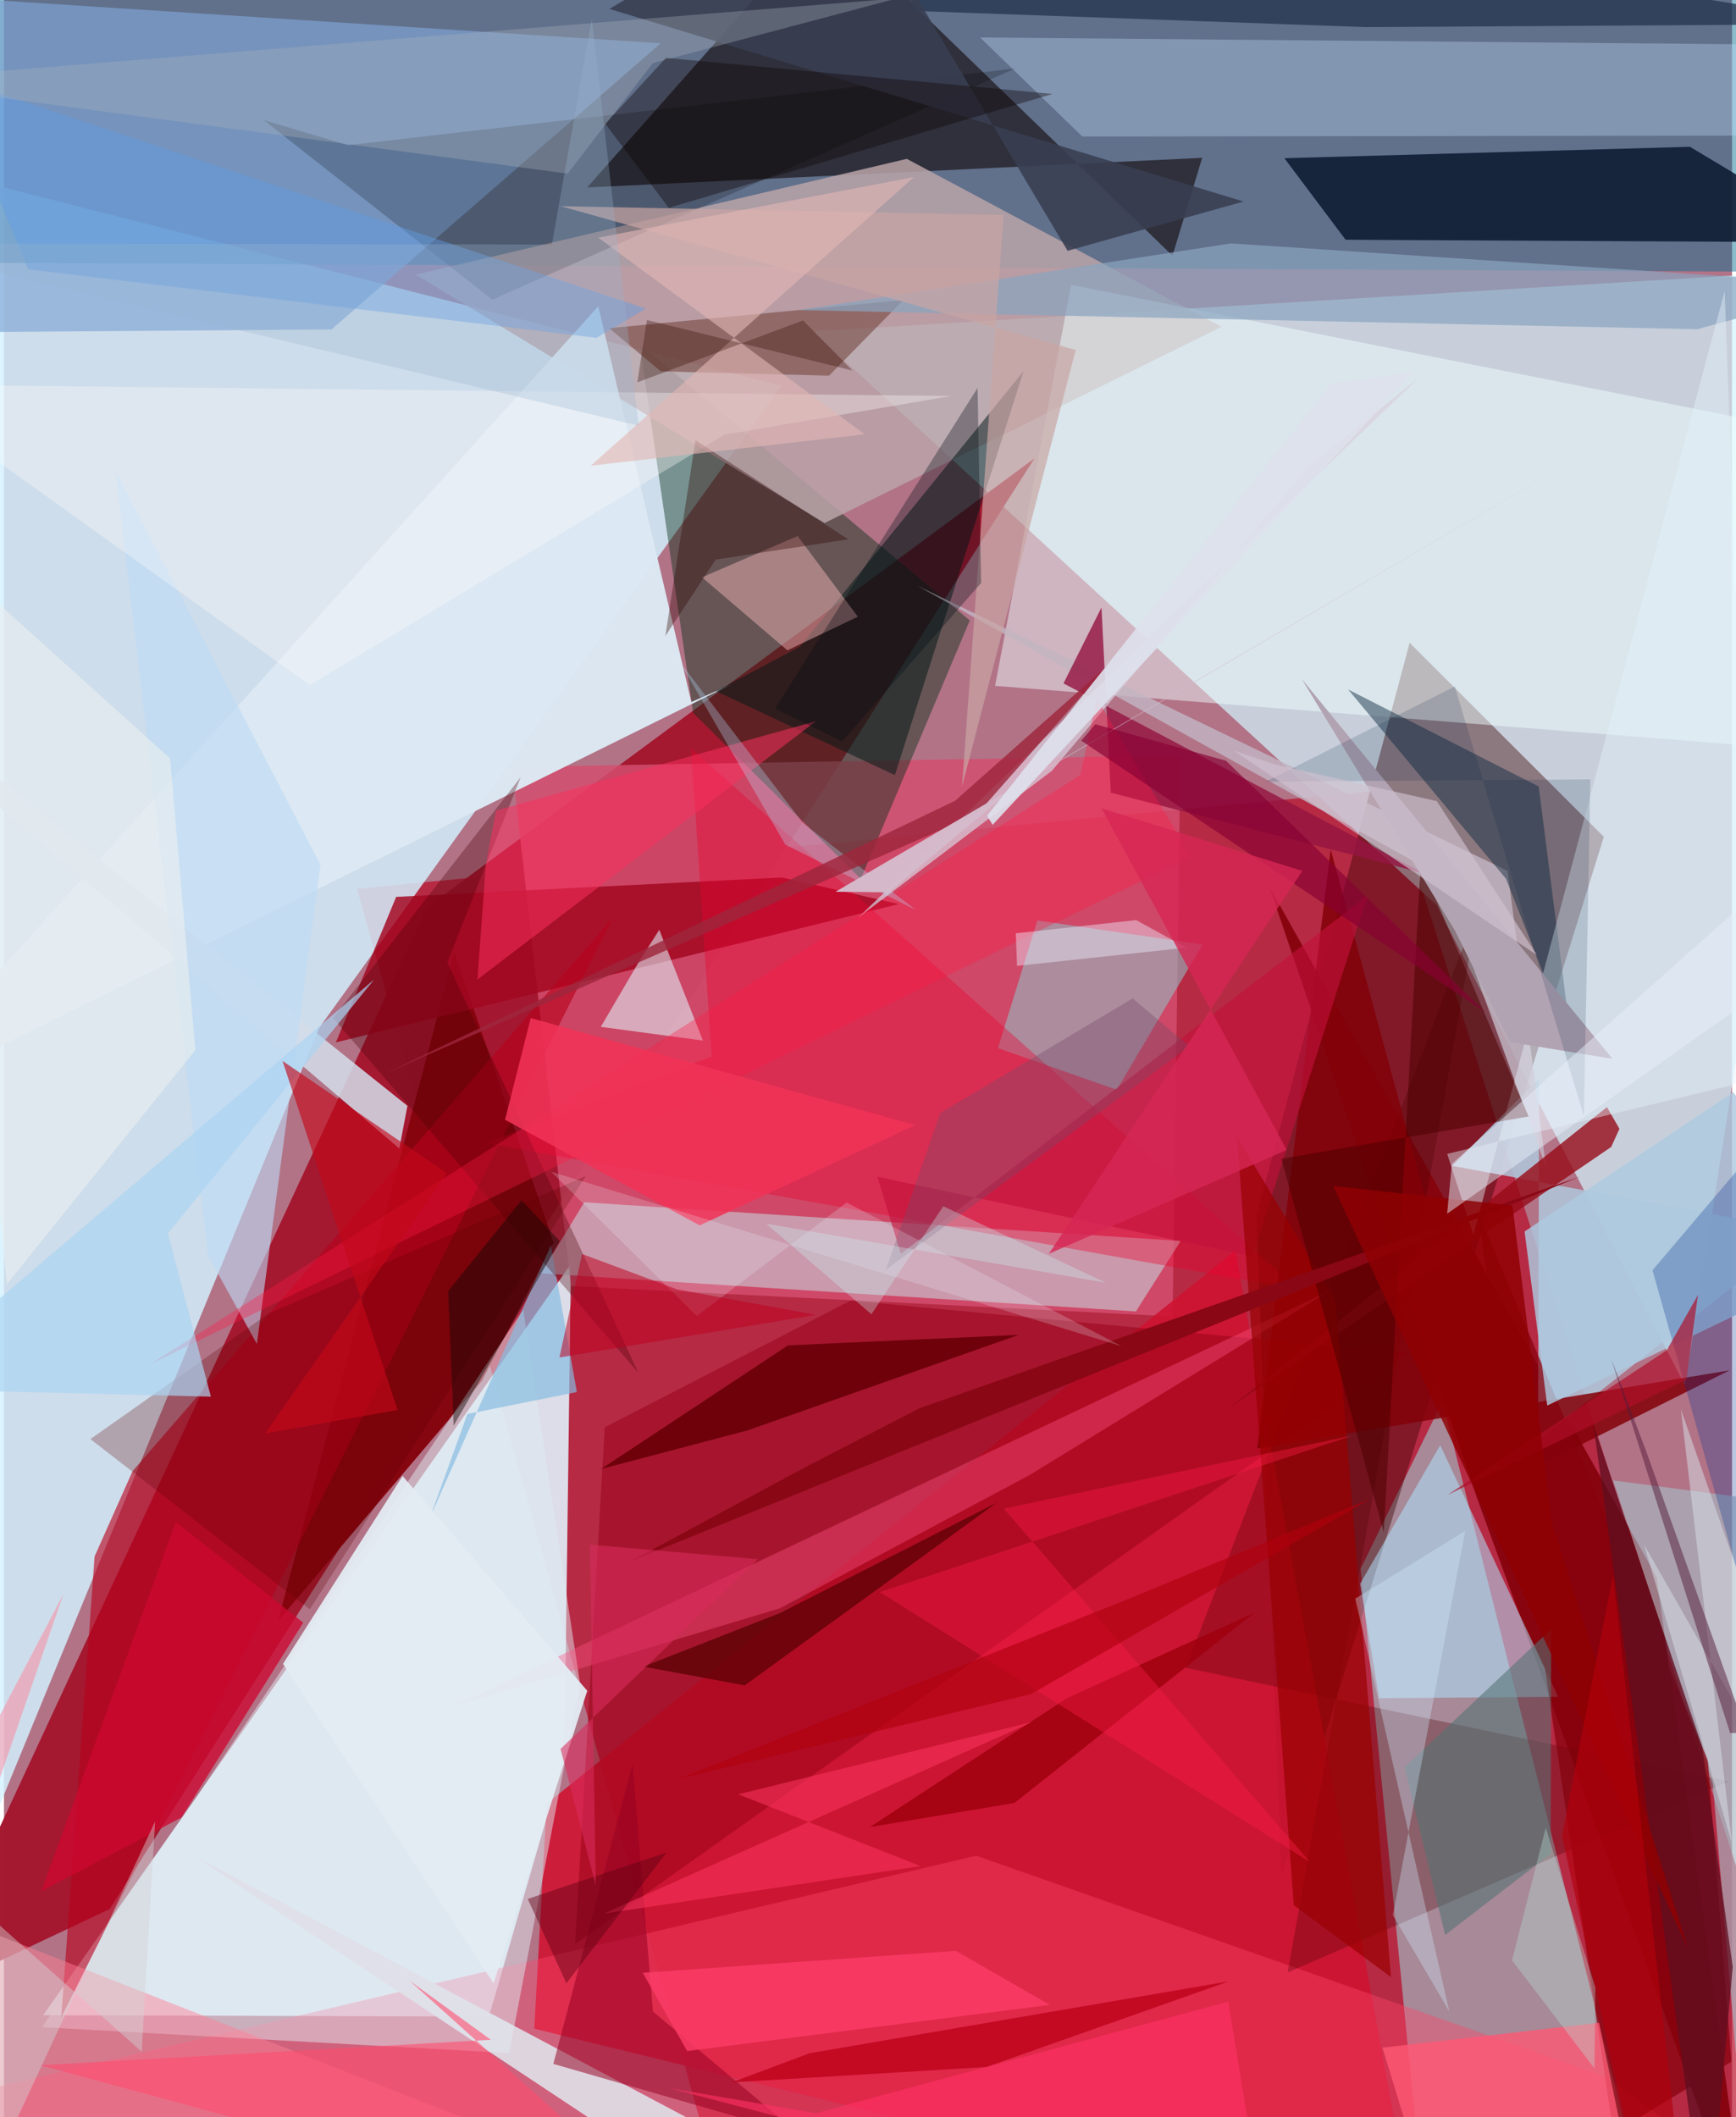 <svg xmlns="http://www.w3.org/2000/svg" width="228" height="278" viewBox="0 0 836 1024"><path fill="#b27387" d="M0 0h836v1024H0z"/><path fill="#b80824" fill-opacity=".675" d="M670.449 381.838l-499.633 48.007 182.087 653.832 544.1 2.323z"/><path fill="#d4f1ff" fill-opacity=".835" d="M-62 1018.97l4.514-942.936 433.605 110.55-223.787 310.799z"/><path fill="#d2f5fd" fill-opacity=".706" d="M391.31 160.263L898 129.546 813.246 670.1 693.052 437.763z"/><path fill="#e1f5fd" fill-opacity=".882" d="M271.142 849.635l3.15-238.327L18.98 974.688l215.603.657z"/><path fill="#a41830" fill-opacity=".992" d="M204.67 438.835l293.864-217.148L51.171 923.313l-91.726 43.362z"/><path fill="#036d90" fill-opacity=".463" d="M898-4.04v135.675l-929.281-4.648L-4.841-33.34z"/><path fill="#9fbcc4" fill-opacity=".647" d="M656.31 758.779l39.587-81.07L798.726 1086H688.68z"/><path fill="#390000" fill-opacity=".416" d="M680.035 310.918l93.937 93.825-156.038 502.683-11.987-319.427z"/><path fill="#d44f6f" fill-opacity=".831" d="M245.813 370.929l28.504 251.118 291.055 14.664 3.767-271.322z"/><path fill="#0c0203" fill-opacity=".584" d="M397.084-39.2l168.22 162.872L579.66 76.34 282.152 90.667z"/><path fill="#042e16" fill-opacity=".427" d="M467.26 300.097l-52.723 124.987-81.114-80.24-25.853-178.478z"/><path fill="#ce1332" fill-opacity=".89" d="M262.54 872.377l-5.988 108.825L683.722 1086l-88.097-481.101z"/><path fill="#0c1a31" fill-opacity=".875" d="M815.633 71.002l-196.18 5.52 29.586 39.43 243.74 1.284z"/><path fill="#baa5a9" fill-opacity=".839" d="M396.999 252.965l191.992-94.901-152.21-81.235-237.495 56.015z"/><path fill="#85030c" fill-opacity=".933" d="M799.545 762.785L843.941 1086 712.556 724.337 612.084 428.721z"/><path fill="#7fa5d5" fill-opacity=".663" d="M-62 160.992l220.435-1.653 159.321-138.42-372.05-24.046z"/><path fill="#dce8f2" fill-opacity=".976" d="M332.524 339.553l19.42-8.536L-62 535.749l349.515-387.6z"/><path fill="#c7cad4" fill-opacity=".624" d="M280.729 581.505l-20.96 34.382 287.828 18.412 21.68-34.093z"/><path fill="#b0c5da" fill-opacity=".871" d="M700.612 563.875l169.772 31.46-128.238 101.28.535-174.97z"/><path fill="#eefeff" fill-opacity=".475" d="M898 364.89l-418.52-33.167 36.799-193.966 340.37 67.666z"/><path fill="#afe4ff" fill-opacity=".533" d="M694.827 698.972l-38.743 67.022 9.204 55.364 86.58-.665z"/><path fill="#ff456d" fill-opacity=".392" d="M470.31 897.545l305.417 107.13 107.886 80.667L-62 1023.168z"/><path fill="#960016" fill-opacity=".49" d="M409.55 629.051l269.393 25.394-402.63 285.8 14.318-249.914z"/><path fill="#85040e" fill-opacity=".976" d="M217.82 460.57l48.092 140.382-34.719 66.912L132.67 783.87z"/><path fill="#a20720" fill-opacity=".827" d="M189.743 433.785l-29.165 70.391 272.35-66.913-56.588-12.857z"/><path fill="#c0e1fd" fill-opacity=".345" d="M854.215 21.532l-382.002-3.411 49.474 47.911L898 65.517z"/><path fill="#031817" fill-opacity=".514" d="M344.496 334.274l40.565-21.486L493.286 179.44l-62.288 195.474z"/><path fill="#ded5df" fill-opacity=".984" d="M91.446 897.322L411.93 1067.52l35.258-6.24-71.156 24.72z"/><path fill="#91c4cb" fill-opacity=".549" d="M499.928 445.19l-19.047 61.748 57.467 20.154 41.503-70.254z"/><path fill="#4b0000" fill-opacity=".298" d="M713.083 439.262L621.02 953.986l213.347-92.372-262.61-54.934z"/><path fill="#c2b4c1" fill-opacity=".831" d="M694.722 423.63l51.284 140.831L727.4 421.197 441.877 283.323z"/><path fill="#d4ddea" fill-opacity=".859" d="M191.273 555.492L-62 339.392l29.36 13.13L195.184 534.85z"/><path fill="#ed0030" fill-opacity=".373" d="M342.372 510.983l-9.967-149.05 294.011 261.841-393.283-70.87z"/><path fill="#7b5148" fill-opacity=".651" d="M292.753 158.724l25.028 20.895 81.374 2.081 35.966-36.588z"/><path fill="#941441" fill-opacity=".808" d="M535.47 383.405l-4.517-89.594-18.377 36.727 174.275 91.819z"/><path fill="#e0ebf2" fill-opacity=".494" d="M18.46 980.47l225.938 12.527 34.294-178.725-27.474-180.89z"/><path fill="#a7b7c2" fill-opacity=".655" d="M778.531 716.042L898 731.683 845.763 1086 826.69 862.78z"/><path fill="#830008" fill-opacity=".851" d="M725.193 717.586l-83.365-306.721-35.532 289.701 228.482-37.778z"/><path fill="#89a4bf" fill-opacity=".706" d="M819.05 159.254l-434.495-9.271 209.038-32.268L898 137.877z"/><path fill="#b8011d" fill-opacity=".616" d="M62.23 711.525l-18.382 41.262-16.122 222.945 266.982-532.113z"/><path fill="#0e293f" fill-opacity=".471" d="M650.309 333.507l92.14 46.89 16.032 125.366-31.85-80.761z"/><path fill="#e0f7fe" fill-opacity=".561" d="M317.031 449.718l21.124 53.569-49.417-6.629 18.163-31.017z"/><path fill="#960916" fill-opacity=".792" d="M592.596 681.13l184.962-126.41 3.964-8.757-6.03-10.485z"/><path fill="#f9bcbb" fill-opacity=".455" d="M383.972 259.256l-46.281 19.966 41.308 35.315 34.081-16.264z"/><path fill="#21314b" fill-opacity=".725" d="M439.095 5.243l219.786 7.872L898 11.645 441.605-62z"/><path fill="#d8d0dd" fill-opacity=".722" d="M413.059 444.015l93.897-71.2 124.002-146.941 53.85-43.576z"/><path fill="#ff5384" fill-opacity=".388" d="M375.34 777.902L216.143 825.81l425.608-201.708-145.697 89.383z"/><path fill="#950121" fill-opacity=".525" d="M313.96 972.88l-9.836-119.794-38.345 145.146 119.406 34.433z"/><path fill="#000303" fill-opacity=".204" d="M489.155 33.136L166.514 70.21l-40.816-12.1 110.53 86.822z"/><path fill="#86020d" fill-opacity=".737" d="M835.695 997.154l-11.381-145.617L712.902 585.62l65.68 446.122z"/><path fill="#e5f1fa" fill-opacity=".439" d="M698.197 558.095l148.39-35.843-14.155-381.446-121.545 456.53z"/><path fill="#6d000a" fill-opacity=".957" d="M490.857 645.644L379.305 650.7l-90.411 59.794 70.674-18.612z"/><path fill="#bddbf5" fill-opacity=".608" d="M53.914 227.46L98.621 607.1l23.738 42.932 30.779-231.73z"/><path fill="#aec9df" fill-opacity=".824" d="M735.63 595.635l10.968 84.185L898 607.161l-61.45-78.913z"/><path fill="#01328f" fill-opacity=".275" d="M898 971.697L797.522 614.37 898 495.901v50.035z"/><path fill="#c9a5a4" fill-opacity=".702" d="M483.594 103.96l-214.277-4.223 249.167 69.55-54.999 211.148z"/><path fill="#c2113a" fill-opacity=".624" d="M659.58 433.226l-225.707 173.21-11.324-37.29 181.444 38.534z"/><path fill="#900" fill-opacity=".706" d="M596.547 549.946L623.96 921.47l47.052 34.79-26.956-327.667z"/><path fill="#540001" fill-opacity=".702" d="M375.572 780.105l-66.278 25.992 49.067 9.053 121.996-88.384z"/><path fill="#ff8195" fill-opacity=".471" d="M28.8 770.926L-48.415 918.09l341.226 133.913L-62 1033.858z"/><path fill="#fcf9fb" fill-opacity=".345" d="M348.615 210.216l-200.62 121.13-202.974-145.443 513.314 5.623z"/><path fill="#629ee4" fill-opacity=".447" d="M310.474 149.25L-26.598 37.129l38.301 93.14 274.937 33.14z"/><path fill="#4d0000" fill-opacity=".537" d="M667.533 741.232L618 560.436l119.599-20.435-52.233-122.31z"/><path fill="#87bce1" fill-opacity=".686" d="M224.205 683.91l-17.926 49.603 58.3-131.192 12.575 70.965z"/><path fill="#4c0007" fill-opacity=".329" d="M159.224 492.38l90.762-116.464-35.517 89.563 92.407 198.478z"/><path fill="#393e52" fill-opacity=".886" d="M514.545 121.296L405.416-62 292.893 4.312 599.698 97.47z"/><path fill="#b1a3b2" d="M778.117 512.098L627.802 328.373l74.246 121.868 26.577 53.773z"/><path fill="#557273" fill-opacity=".573" d="M748.506 787.94l-70.882 66.784 19.564 81.167 51.076-39.298z"/><path fill="#fa305d" fill-opacity=".529" d="M238.055 392.038l-4.967 26.47-4.045 55.26 163.806-124.97z"/><path fill="#ff5874" fill-opacity=".796" d="M666.869 990.373l104.766-12.02L794.05 1086h-97.98z"/><path fill="#5e0000" fill-opacity=".263" d="M127.891 635.387l153.593-66.572-133.522 209.578-106.13-82.36z"/><path fill="#bd0119" fill-opacity=".78" d="M352.12 1007.166l123.174-7.424 117.277-41.446-202.87 34.798z"/><path fill="#ff1845" fill-opacity=".337" d="M528.643 337.75l45.685 76.594-503.543 245.46 450-284.992z"/><path fill="#abd3f2" fill-opacity=".694" d="M179.045 473.806l-99.69 122.761 20.75 78.942-153.586-3.77z"/><path fill="#8a0715" d="M303.577 754.932L762.54 569.054l-319.375 111.97-55.074 28.358z"/><path fill="#a9b2bc" fill-opacity=".337" d="M313.912 30.525L432.017-.76-62 39.195l334.712 44.778z"/><path fill="#cd0830" fill-opacity=".78" d="M144.79 784.818l-61.644-48.64-65.08 178.56 67.83-35.698z"/><path fill="#9f010e" fill-opacity=".839" d="M605.275 779.788l-116.464 92.248-69.901 11.644 95.228-62.257z"/><path fill="#0e0303" fill-opacity=".376" d="M321.624 100.522l185.643-55.088-187.01-17.444-29.337 31.898z"/><path fill="#b6e3ff" fill-opacity=".306" d="M377.98 408.504l-50.932-88.192 59.601 77.911 54.57 41.937z"/><path fill="#2f0400" fill-opacity=".357" d="M344.32 270.655l-24.361 36.971 14.582-94.684 73.915 47.916z"/><path fill="#754a68" fill-opacity=".369" d="M452.916 538.37l93.122-55.453 27.442 23.134-146.805 108.035z"/><path fill="#e1b6b5" fill-opacity=".62" d="M287.49 114.944l128.95 95.12-132.534 15.192 156.326-139.62z"/><path fill="#e3ecf3" fill-opacity=".949" d="M192.848 713.892l-57.84 90.86 101.859 154.543 45.314-141.532z"/><path fill="#9d263c" fill-opacity=".82" d="M470.733 393.744l65.168-73.68-75.8 67.264-275.989 132.03z"/><path fill="#f13357" fill-opacity=".875" d="M336.556 592.674l-94.141-51.065 12.404-49.206 186.034 51.776z"/><path fill="#d0eaff" fill-opacity=".341" d="M699.215 972.857l-27.29-46.545 35.006-185.884-53.197 32.777z"/><path fill="#c4081a" fill-opacity=".635" d="M134.768 513.145l79.525 54.34-87.955 125.837 64.1-11.344z"/><path fill="#f91d48" fill-opacity=".412" d="M652.913 694.186l-169.202 35.487 148.125 170.936-208.032-130.562z"/><path fill="#5e0e20" fill-opacity=".741" d="M768.942 689.22l52.58 155.492 14.804 106.696L824.208 1086z"/><path fill="#000f14" fill-opacity=".325" d="M405.45 358.599l-32.35-15.902 97.913-155.071 1.713 94.324z"/><path fill="#ff4c6e" fill-opacity=".588" d="M338.703 1086L196.407 958.168l39.154 28.405L17.48 998.855z"/><path fill="#fc3e68" fill-opacity=".796" d="M505.959 969.676l-175.451 22.34-21.455-37.83 151.44-10.617z"/><path fill="#002441" fill-opacity=".157" d="M767.462 376.925l-3.138 162.94-62.474-207.849-91.47 46.056z"/><path fill="#d8e0e7" fill-opacity=".506" d="M835.98 891.615l-42.55-144.518L898 929.81l-86.74-248.15z"/><path fill="#d5bbcb" fill-opacity=".98" d="M488.226 381.352l-60.188 50.243-25.782-.274 376.126-220.016z"/><path fill="#110805" fill-opacity=".443" d="M217.564 689.528l-2.657-65.114 35.507-43.9 18.466 19.756z"/><path fill="#af0e29" fill-opacity=".675" d="M804.425 653.075l-105.97 69.908 115.428-55.717 5.638-40.962z"/><path fill="#d2d3d4" fill-opacity=".443" d="M-62 877.963L66.625 992.31l6.493-111.314-88.266 189.961z"/><path fill="#e8eeef" fill-opacity=".659" d="M-34.71 263.08L80.358 366.838l12.214 141.056L1.414 621.018z"/><path fill="#561a3a" fill-opacity=".498" d="M835.066 838.233l8.03-.034-48.385-135.641-17.19-45.423z"/><path fill="#ff3961" fill-opacity=".514" d="M290.113 925.559l153.247-23.014-88.17-34.714 142.412-35.012z"/><path fill="#ff3265" fill-opacity=".624" d="M392.696 1022.066l-70.724-12.094L611.647 1086l-19.372-117.89z"/><path fill="#870032" fill-opacity=".659" d="M521.16 358.234l195.5 131.37-125.453-121.643-63.2-17.668z"/><path fill="#b0000e" fill-opacity=".635" d="M543.322 773.597l117.586-48.62-164.092 94.42-171.1 41.207z"/><path fill="#340b00" fill-opacity=".329" d="M311.052 154.789l99.391 24.404-23.855-24.211-80.187 29.933z"/><path fill="#eeedfd" fill-opacity=".439" d="M572.01 458.36l-24.288-13.355-58.225 6.413.608 15.758z"/><path fill="#8f0003" fill-opacity=".835" d="M814.696 942.323L643.032 573.619l86.728 9.433 19.073 153.513z"/><path fill="#ecf8fe" fill-opacity=".208" d="M264.735 566.74l276.096 84.428-133.179-69.555-72.503 54.9z"/><path fill="#b2000c" fill-opacity=".639" d="M778.45 761.588L814.808 1086h-17.31L753.73 888.09z"/><path fill="#d0c2d1" fill-opacity=".643" d="M693.172 387.488l-77.826-17.612-20.31-6.781 146.57 98.836z"/><path fill="#e8eef8" fill-opacity=".478" d="M700.47 562.867L898 386.737l-54.3 97.534-145.539 102.784z"/><path fill="#d62754" fill-opacity=".808" d="M628.124 421.218l-97.155-30.273 89.607 165.245-115.064 50.22z"/><path fill="#ccf1f3" fill-opacity=".329" d="M368.738 591.864l164.395 28.554-78.72-36.995-34.762 52.216z"/><path fill="#bd0020" fill-opacity=".529" d="M268.71 656.569l10.953-50.05 45.972 17.1 67.143 12.336z"/><path fill="#610012" fill-opacity=".455" d="M272.093 959.255l48.505-63.273-52.613 17.54-14.587 4.936z"/><path fill="#da2b5c" fill-opacity=".58" d="M269.267 845.884l95.461-91.762-81.279-7.047 2.88 164.93z"/><path fill="#b7e3d8" fill-opacity=".349" d="M745.877 883.985l24.01 77.386-.464 39.016-39.87-52.24z"/><path fill="#99b6d2" fill-opacity=".294" d="M-62 117.674l327.058.606L284.374 9.14l22.689 196.754z"/><path fill="#dee1ec" fill-opacity=".906" d="M475.553 394.58l2.748 4.354 203.858-219.246-40.122 5.881z"/></svg>